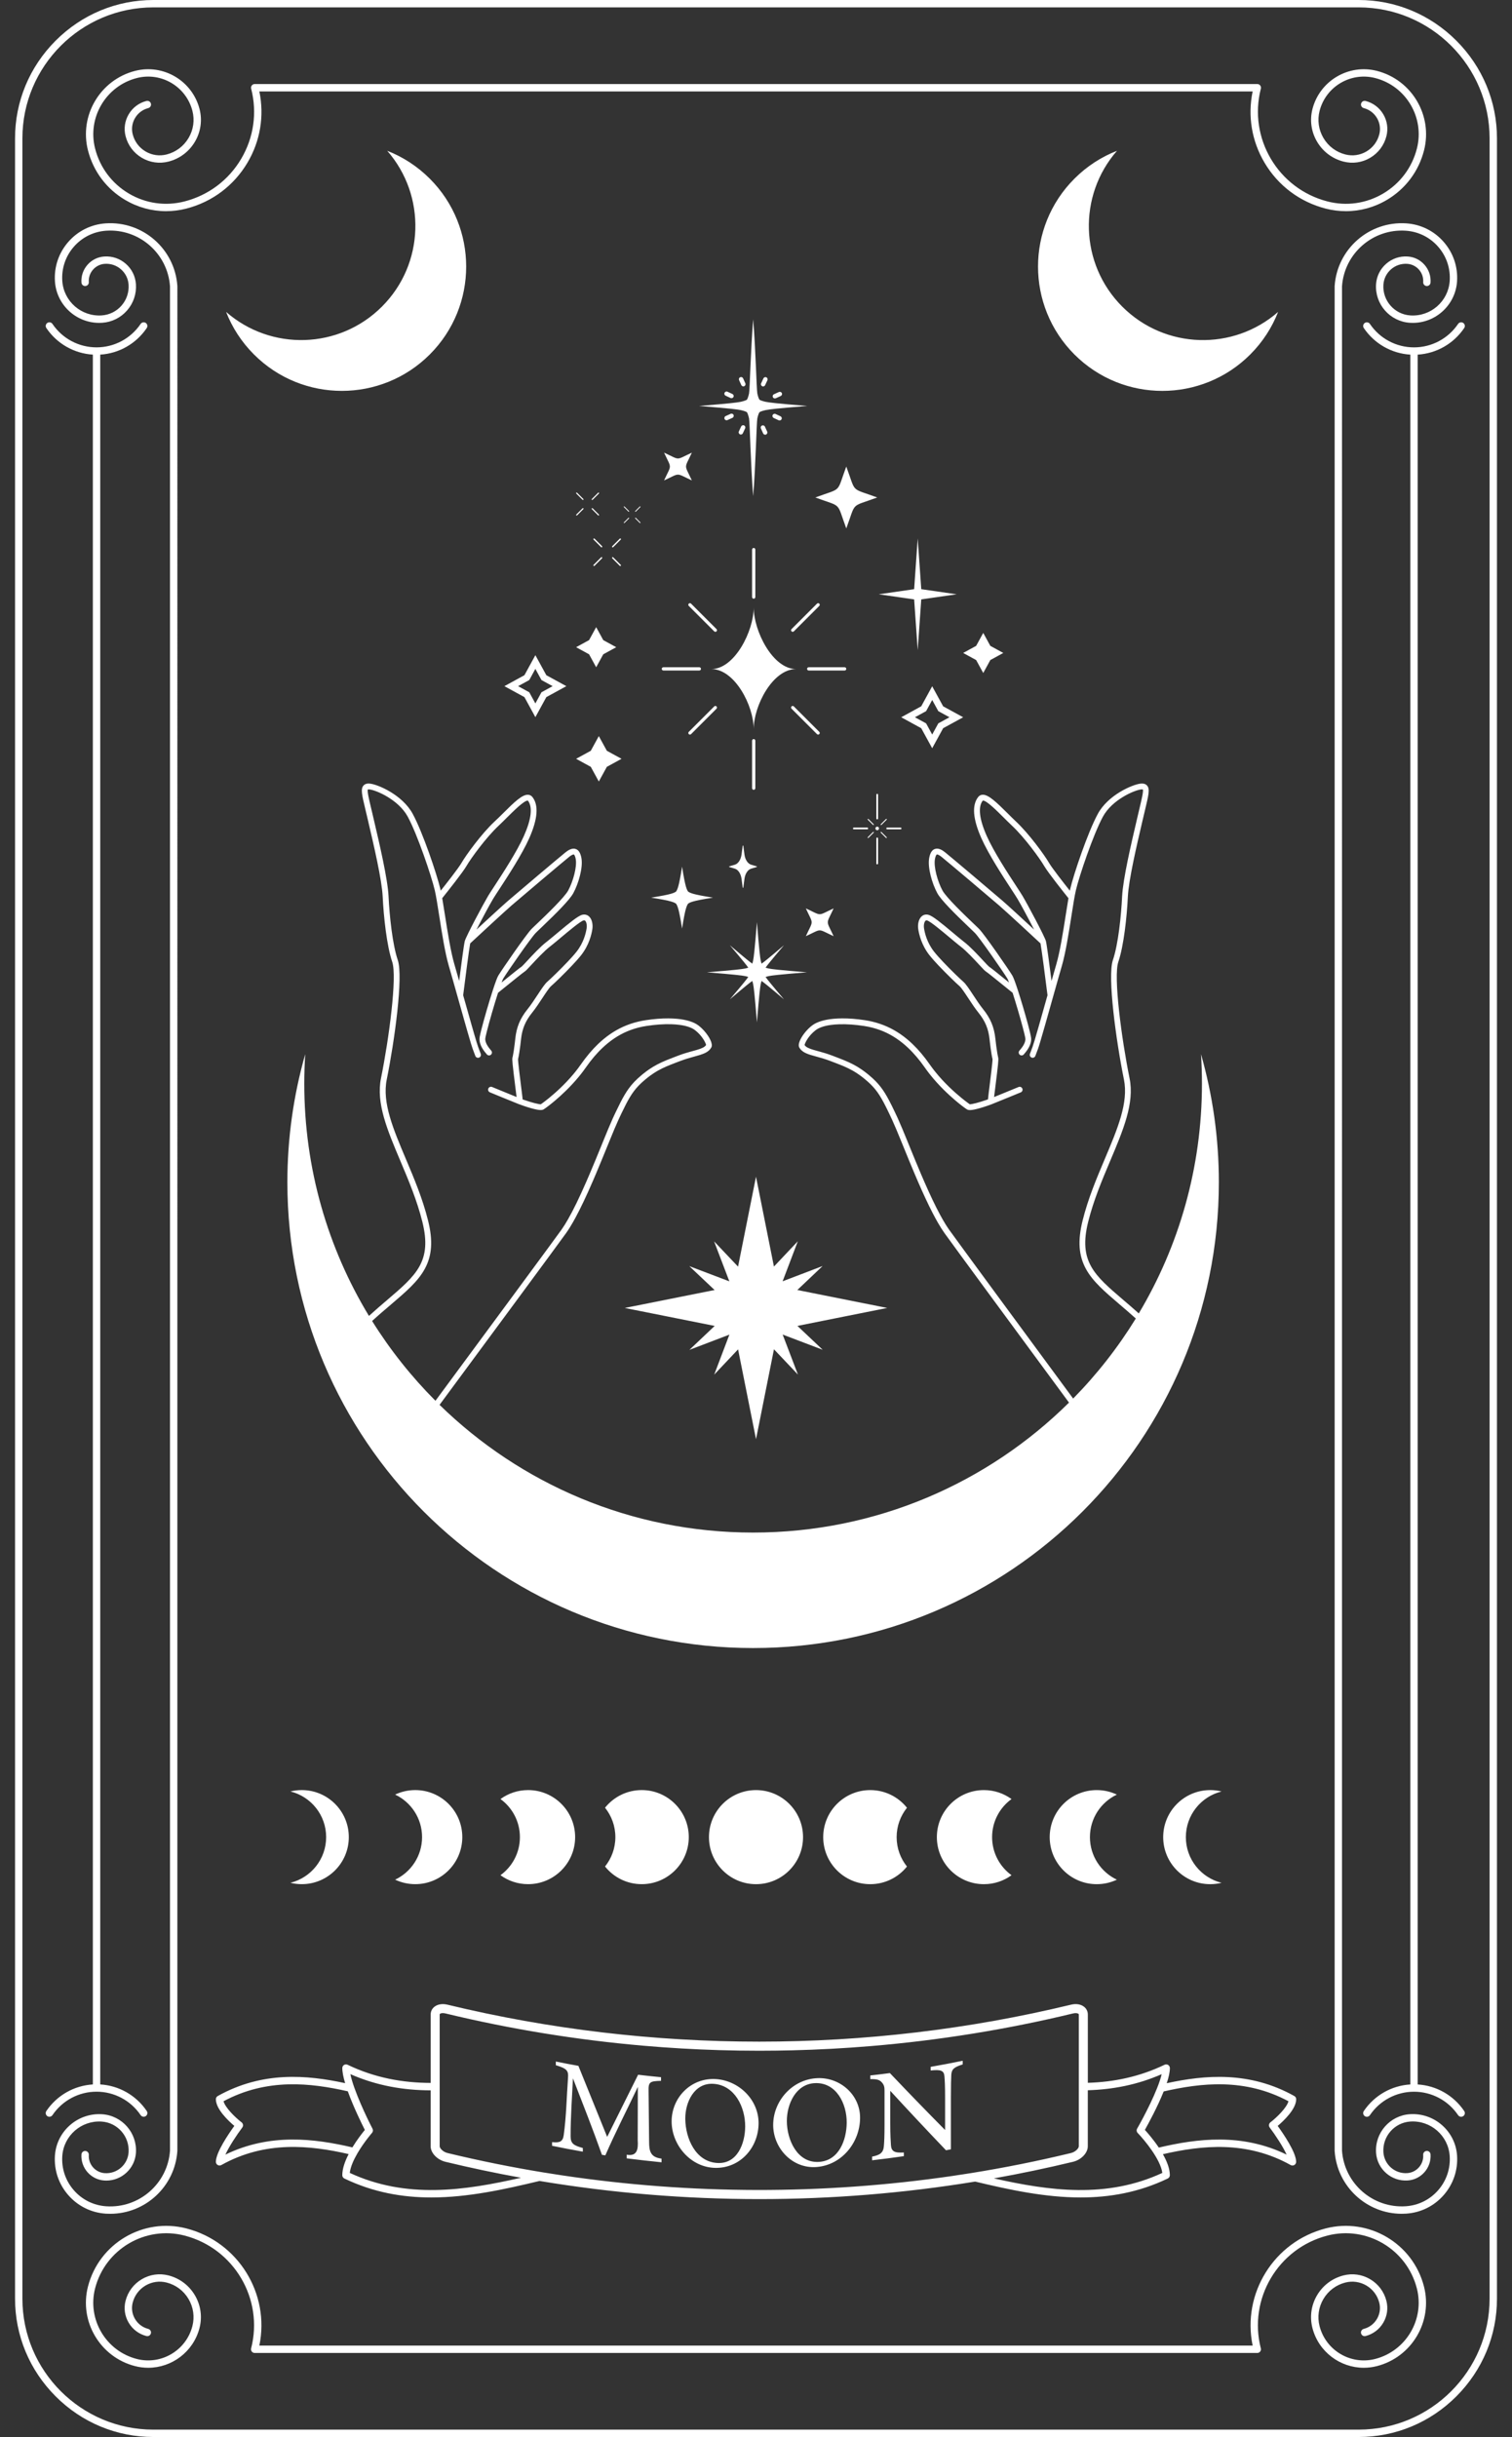 <?xml version="1.0" encoding="utf-8"?>
<!-- Generator: Adobe Illustrator 24.0.2, SVG Export Plug-In . SVG Version: 6.00 Build 0)  -->
<svg version="1.1" id="Слой_1" xmlns="http://www.w3.org/2000/svg" xmlns:xlink="http://www.w3.org/1999/xlink" x="0px" y="0px"
	 viewBox="0 0 1241 2000" style="enable-background:new 0 0 1241 2000;" xml:space="preserve">
<rect x="0" y="0" width="1241" height="2000" fill="#333333" stroke="none"/>
<style type="text/css">
	.st0{fill:#FFFFFF;}
</style>
<path class="st0" d="M620.5,1469.09c21.32,0,38.61,17.28,38.61,38.61s-17.28,38.61-38.61,38.61s-38.61-17.29-38.61-38.61
	S599.18,1469.09,620.5,1469.09z M526.72,1546.3c21.32,0,38.61-17.29,38.61-38.61c0-21.32-17.29-38.61-38.61-38.61
	c-12.19,0-23.06,5.66-30.13,14.48c5.3,6.61,8.48,14.99,8.48,24.12c0,9.13-3.18,17.51-8.48,24.12
	C503.66,1540.65,514.53,1546.3,526.72,1546.3z M410.78,1538.94c6.37,4.63,14.19,7.36,22.66,7.36c21.32,0,38.61-17.29,38.61-38.61
	c0-21.32-17.29-38.61-38.61-38.61c-8.47,0-16.3,2.74-22.66,7.36c9.66,7.02,15.94,18.4,15.94,31.25
	C426.72,1520.55,420.44,1531.93,410.78,1538.94z M324.32,1542.6c5.01,2.37,10.6,3.7,16.51,3.7c21.32,0,38.61-17.29,38.61-38.61
	c0-21.32-17.28-38.61-38.61-38.61c-5.91,0-11.5,1.33-16.51,3.7c13.06,6.19,22.1,19.49,22.1,34.9
	C346.42,1523.11,337.38,1536.41,324.32,1542.6z M238.38,1545.17c2.98,0.74,6.09,1.13,9.3,1.13c21.32,0,38.61-17.29,38.61-38.61
	c0-21.32-17.28-38.61-38.61-38.61c-3.21,0-6.32,0.4-9.3,1.13c16.83,4.16,29.31,19.36,29.31,37.47
	C267.69,1525.81,255.21,1541.01,238.38,1545.17z M714.28,1469.09c-21.32,0-38.61,17.29-38.61,38.61c0,21.32,17.29,38.61,38.61,38.61
	c12.19,0,23.06-5.66,30.13-14.48c-5.3-6.61-8.48-14.99-8.48-24.12c0-9.13,3.18-17.51,8.48-24.12
	C737.34,1474.75,726.47,1469.09,714.28,1469.09z M830.22,1476.45c-6.37-4.63-14.19-7.36-22.66-7.36
	c-21.32,0-38.61,17.29-38.61,38.61c0,21.32,17.29,38.61,38.61,38.61c8.47,0,16.3-2.73,22.66-7.36c-9.66-7.02-15.94-18.4-15.94-31.25
	S820.56,1483.47,830.22,1476.45z M916.68,1472.79c-5.01-2.37-10.6-3.7-16.51-3.7c-21.32,0-38.61,17.29-38.61,38.61
	c0,21.32,17.29,38.61,38.61,38.61c5.91,0,11.5-1.33,16.51-3.7c-13.06-6.19-22.1-19.49-22.1-34.9S903.62,1478.98,916.68,1472.79z
	 M1002.62,1470.22c-2.98-0.74-6.09-1.13-9.3-1.13c-21.32,0-38.61,17.29-38.61,38.61c0,21.32,17.28,38.61,38.61,38.61
	c3.21,0,6.32-0.4,9.3-1.13c-16.83-4.16-29.31-19.36-29.31-37.47C973.31,1489.58,985.79,1474.38,1002.62,1470.22z M185.57,255.98
	c4.97,12.72,12.6,24.65,22.88,34.93c39.84,39.84,104.44,39.84,144.29,0c39.84-39.84,39.84-104.44,0-144.29
	c-10.28-10.28-22.21-17.9-34.93-22.88c32.2,36.81,30.77,92.81-4.33,127.9C278.38,286.75,222.39,288.18,185.57,255.98z
	 M881.86,146.63c-39.84,39.84-39.84,104.44,0,144.29c39.84,39.84,104.44,39.84,144.29,0c10.28-10.28,17.9-22.21,22.88-34.93
	c-36.81,32.2-92.81,30.77-127.9-4.33c-35.09-35.09-36.53-91.09-4.33-127.9C904.07,128.72,892.14,136.35,881.86,146.63z
	 M478.14,410.18c0.18,0.18,0.48,0.18,0.66,0c0.18-0.18,0.18-0.48,0-0.66l-5.16-5.16c-0.18-0.18-0.48-0.18-0.66,0
	c-0.18,0.18-0.18,0.48,0,0.66L478.14,410.18z M485.76,417.8l5.16,5.16c0.18,0.18,0.48,0.18,0.66,0c0.18-0.18,0.18-0.48,0-0.66
	l-5.16-5.16c-0.18-0.18-0.48-0.18-0.66,0C485.58,417.32,485.58,417.62,485.76,417.8z M486.42,410.18l5.16-5.16
	c0.18-0.18,0.18-0.48,0-0.66c-0.18-0.18-0.48-0.18-0.66,0l-5.16,5.16c-0.18,0.18-0.18,0.48,0,0.66
	C485.94,410.37,486.24,410.37,486.42,410.18z M472.99,422.96c0.18,0.18,0.48,0.18,0.66,0l5.16-5.16c0.18-0.18,0.18-0.48,0-0.66
	c-0.18-0.18-0.48-0.18-0.66,0l-5.16,5.16C472.81,422.48,472.81,422.78,472.99,422.96z M494.16,448.24l-6.19-6.19
	c-0.22-0.22-0.58-0.22-0.79,0c-0.22,0.22-0.22,0.58,0,0.79l6.19,6.19c0.22,0.22,0.58,0.22,0.79,0
	C494.37,448.82,494.37,448.46,494.16,448.24z M502.5,458.18l6.19,6.19c0.22,0.22,0.58,0.22,0.79,0c0.22-0.22,0.22-0.58,0-0.79
	l-6.19-6.19c-0.22-0.22-0.58-0.22-0.79,0C502.28,457.6,502.28,457.96,502.5,458.18z M503.3,449.04l6.19-6.19
	c0.22-0.22,0.22-0.58,0-0.79c-0.22-0.22-0.58-0.22-0.79,0l-6.19,6.19c-0.22,0.22-0.22,0.58,0,0.79
	C502.72,449.25,503.08,449.25,503.3,449.04z M493.36,457.38l-6.19,6.19c-0.22,0.22-0.22,0.58,0,0.79c0.22,0.22,0.58,0.22,0.79,0
	l6.19-6.19c0.22-0.22,0.22-0.58,0-0.79C493.94,457.16,493.58,457.16,493.36,457.38z M515.82,419.9c0.13,0.13,0.35,0.13,0.48,0
	c0.13-0.13,0.13-0.35,0-0.48l-3.75-3.75c-0.13-0.13-0.35-0.13-0.48,0c-0.13,0.13-0.13,0.35,0,0.48L515.82,419.9z M521.36,425.44
	l3.75,3.75c0.13,0.13,0.35,0.13,0.48,0c0.13-0.13,0.13-0.35,0-0.48l-3.75-3.75c-0.13-0.13-0.35-0.13-0.48,0
	C521.23,425.09,521.23,425.31,521.36,425.44z M521.84,419.9l3.75-3.75c0.13-0.13,0.13-0.35,0-0.48c-0.13-0.13-0.35-0.13-0.48,0
	l-3.75,3.75c-0.13,0.13-0.13,0.35,0,0.48C521.49,420.03,521.71,420.03,521.84,419.9z M512.07,429.19c0.13,0.13,0.35,0.13,0.48,0
	l3.75-3.75c0.13-0.13,0.13-0.35,0-0.48c-0.13-0.13-0.35-0.13-0.48,0l-3.75,3.75C511.94,428.84,511.94,429.06,512.07,429.19z
	 M719.99,678.42c-0.81,0-1.47,0.66-1.47,1.47c0,0.81,0.66,1.47,1.47,1.47s1.47-0.66,1.47-1.47
	C721.47,679.08,720.81,678.42,719.99,678.42z M739.19,680.61c0.39,0,0.71-0.32,0.71-0.71c0-0.39-0.32-0.71-0.71-0.71h-11.04
	c-0.39,0-0.71,0.32-0.71,0.71c0,0.39,0.32,0.71,0.71,0.71H739.19z M712.55,679.9c0-0.39-0.32-0.71-0.71-0.71H700.8
	c-0.39,0-0.71,0.32-0.71,0.71c0,0.39,0.32,0.71,0.71,0.71h11.04C712.23,680.61,712.55,680.29,712.55,679.9z M719.28,688.09v20.55
	c0,0.41,0.32,0.74,0.71,0.74c0.39,0,0.71-0.33,0.71-0.74v-20.55c0-0.41-0.32-0.74-0.71-0.74
	C719.6,687.34,719.28,687.68,719.28,688.09z M719.99,651.48c-0.39,0-0.71,0.32-0.71,0.71v19.55c0,0.39,0.32,0.71,0.71,0.71
	c0.39,0,0.71-0.32,0.71-0.71v-19.55C720.7,651.8,720.38,651.48,719.99,651.48z M722.9,683.36l4.31,4.31c0.15,0.15,0.4,0.15,0.55,0
	c0.15-0.15,0.15-0.4,0-0.55l-4.31-4.31c-0.15-0.15-0.4-0.15-0.55,0C722.75,682.95,722.75,683.2,722.9,683.36z M717.09,676.44
	l-4.31-4.31c-0.15-0.15-0.4-0.15-0.55,0c-0.15,0.15-0.15,0.4,0,0.55l4.31,4.31c0.15,0.15,0.4,0.15,0.55,0
	C717.24,676.84,717.24,676.59,717.09,676.44z M712.78,687.66l4.31-4.31c0.15-0.15,0.15-0.4,0-0.55c-0.15-0.15-0.4-0.15-0.55,0
	l-4.31,4.31c-0.15,0.15-0.15,0.4,0,0.55C712.38,687.81,712.63,687.81,712.78,687.66z M723.45,676.99l4.31-4.31
	c0.15-0.15,0.15-0.4,0-0.55c-0.15-0.15-0.4-0.15-0.55,0l-4.31,4.31c-0.15,0.15-0.15,0.4,0,0.55
	C723.05,677.14,723.3,677.14,723.45,676.99z M627.99,316.1l1.88-4.05c0.42-0.9,0.02-1.98-0.88-2.4c-0.9-0.42-1.98-0.02-2.4,0.88
	l-1.88,4.05c-0.42,0.9-0.02,1.98,0.88,2.4C626.5,317.4,627.58,317,627.99,316.1z M609.71,355.57l1.88-4.05
	c0.42-0.9,0.02-1.98-0.88-2.4c-0.9-0.42-1.98-0.02-2.4,0.88l-1.88,4.05c-0.42,0.9-0.02,1.98,0.88,2.4
	C608.21,356.87,609.29,356.47,609.71,355.57z M599.62,326.63c0.9,0.42,1.98,0.02,2.4-0.88c0.42-0.9,0.02-1.98-0.88-2.4l-4.05-1.88
	c-0.9-0.42-1.98-0.02-2.4,0.88c-0.42,0.9-0.02,1.98,0.88,2.4L599.62,326.63z M639.09,344.91c0.9,0.42,1.98,0.02,2.4-0.88
	c0.42-0.9,0.02-1.98-0.88-2.4l-4.05-1.88c-0.9-0.42-1.98-0.02-2.4,0.88c-0.42,0.9-0.02,1.98,0.88,2.4L639.09,344.91z M610.84,316.95
	c0.91-0.41,1.31-1.49,0.9-2.39l-1.84-4.07c-0.41-0.91-1.49-1.31-2.39-0.9c-0.91,0.41-1.31,1.49-0.9,2.39l1.84,4.07
	C608.86,316.96,609.94,317.36,610.84,316.95z M628.76,356.59c0.91-0.41,1.31-1.49,0.9-2.39l-1.84-4.07
	c-0.41-0.91-1.49-1.31-2.39-0.9c-0.91,0.41-1.31,1.49-0.9,2.39l1.84,4.07C626.77,356.6,627.85,357,628.76,356.59z M597.09,344.75
	l4.07-1.84c0.91-0.41,1.31-1.49,0.9-2.39c-0.41-0.91-1.49-1.31-2.39-0.9l-4.07,1.84c-0.91,0.41-1.31,1.49-0.9,2.39
	C595.1,344.76,596.18,345.16,597.09,344.75z M636.73,326.84l4.07-1.84c0.91-0.41,1.31-1.49,0.9-2.39c-0.41-0.91-1.49-1.31-2.39-0.9
	l-4.07,1.84c-0.91,0.41-1.31,1.49-0.9,2.39C634.74,326.84,635.82,327.25,636.73,326.84z M607.97,336.56c2.81,0.61,4.7,1.4,5.06,1.76
	c0.36,0.36,1.15,2.25,1.76,5.06c0.69,3.71,1.28,37.9,3.4,63.81c2.11-25.92,2.71-60.1,3.4-63.81c0.61-2.81,1.4-4.7,1.76-5.06
	c0.36-0.36,2.25-1.15,5.06-1.76c3.71-0.69,8.21-1.28,34.13-3.4c-25.92-2.12-30.42-2.71-34.13-3.4c-2.81-0.61-4.7-1.4-5.06-1.76
	c-0.36-0.36-1.15-2.25-1.76-5.06c-0.69-3.71-1.28-34.91-3.4-60.83c-2.12,25.92-2.71,57.12-3.4,60.83c-0.61,2.81-1.4,4.7-1.76,5.06
	c-0.36,0.36-2.25,1.15-5.06,1.76c-3.71,0.69-8.21,1.28-34.13,3.4C599.76,335.28,604.26,335.87,607.97,336.56z M611.02,701.23
	l-0.93-7.08c-0.04-0.3-0.48-0.3-0.52,0l-0.93,7.08c-0.56,4.27-2.72,7.57-5.5,8.41l-4.57,1.38c-0.25,0.08-0.25,0.43,0,0.5l4.57,1.38
	c2.78,0.84,4.94,4.14,5.5,8.41l0.93,7.08c0.04,0.3,0.48,0.3,0.52,0l0.93-7.08c0.56-4.27,2.72-7.57,5.5-8.41l4.57-1.38
	c0.25-0.08,0.25-0.43,0-0.5l-4.57-1.38C613.74,708.8,611.58,705.5,611.02,701.23z M662.32,797.95c-23.99-1.96-28.15-2.51-31.59-3.15
	c-0.91-0.2-1.71-0.41-2.39-0.63c1.5-2.15,3.86-5.15,15.14-18.44c-13.29,11.28-16.29,13.64-18.44,15.14
	c-0.21-0.68-0.43-1.48-0.63-2.39c-0.64-3.43-1.19-7.6-3.15-31.59c-1.96,23.99-2.51,28.15-3.15,31.59c-0.2,0.91-0.41,1.71-0.63,2.39
	c-2.15-1.5-5.15-3.86-18.44-15.14c11.28,13.29,13.64,16.29,15.14,18.44c-0.68,0.21-1.48,0.43-2.39,0.63
	c-3.43,0.64-7.6,1.19-31.59,3.15c23.99,1.96,28.15,2.51,31.59,3.15c0.91,0.2,1.71,0.41,2.39,0.63c-1.5,2.15-3.86,5.15-15.14,18.44
	c13.29-11.28,16.29-13.64,18.44-15.14c0.21,0.68,0.43,1.48,0.63,2.39c0.64,3.43,1.19,7.6,3.15,31.59
	c1.96-23.99,2.51-28.15,3.15-31.59c0.2-0.91,0.41-1.71,0.63-2.39c2.15,1.5,5.15,3.86,18.44,15.14
	c-11.28-13.29-13.64-16.29-15.14-18.44c0.68-0.21,1.48-0.43,2.39-0.63C634.17,800.46,638.34,799.91,662.32,797.95z M694.6,382.88
	c-8.32,22.45-2.94,17.08-25.39,25.39c22.45,8.32,17.08,2.94,25.39,25.39c8.31-22.45,2.94-17.08,25.39-25.39
	C697.54,399.96,702.92,405.33,694.6,382.88z M567.85,394.28c-6.35-13.81-6.35-8.99,0-22.8c-13.81,6.35-8.99,6.35-22.8,0
	c6.35,13.81,6.35,8.99,0,22.8C558.86,387.94,554.03,387.94,567.85,394.28z M684.21,768.31c-6.35-13.81-6.35-8.99,0-22.8
	c-13.81,6.35-8.99,6.35-22.8,0c6.35,13.81,6.35,8.99,0,22.8C675.22,761.96,670.4,761.96,684.21,768.31z M554.87,741.61
	c1.05,1.65,2.24,3.16,4.95,20.45c2.7-17.29,3.9-18.79,4.95-20.45c1.65-1.05,3.16-2.24,20.45-4.95c-17.29-2.7-18.79-3.9-20.45-4.95
	c-1.05-1.65-2.24-3.16-4.95-20.45c-2.7,17.29-3.9,18.79-4.95,20.45c-1.65,1.05-3.16,2.24-20.45,4.95
	C551.72,739.37,553.22,740.57,554.87,741.61z M753.22,441.89l-2.92,41.64l-29.05,4.19l29.05,4.19l2.92,41.64l2.92-41.64l29.05-4.19
	l-29.05-4.19L753.22,441.89z M618.62,598.37c0-19.21,15.58-49.28,34.79-49.28c-19.21,0-34.79-31.31-34.79-50.53
	c0,19.21-15.58,50.53-34.79,50.53C603.05,549.09,618.62,579.16,618.62,598.37z M619.95,490v-38.97c0-0.73-0.59-1.33-1.33-1.33
	c-0.73,0-1.33,0.59-1.33,1.33V490c0,0.73,0.59,1.33,1.33,1.33C619.36,491.33,619.95,490.74,619.95,490z M619.95,646.85v-38.97
	c0-0.73-0.59-1.33-1.33-1.33c-0.73,0-1.33,0.59-1.33,1.33v38.97c0,0.73,0.59,1.33,1.33,1.33
	C619.36,648.18,619.95,647.58,619.95,646.85z M543.15,548.94c0,0.73,0.59,1.33,1.33,1.33h29.51c0.73,0,1.33-0.59,1.33-1.33
	c0-0.73-0.59-1.33-1.33-1.33h-29.51C543.75,547.62,543.15,548.21,543.15,548.94z M694.6,548.94c0-0.73-0.59-1.33-1.33-1.33h-29.51
	c-0.73,0-1.33,0.59-1.33,1.33c0,0.73,0.59,1.33,1.33,1.33h29.51C694.01,550.27,694.6,549.67,694.6,548.94z M565.33,602.49
	c0.26,0.26,0.6,0.39,0.94,0.39c0.34,0,0.68-0.13,0.94-0.39l20.87-20.87c0.52-0.52,0.52-1.36,0-1.87c-0.52-0.52-1.36-0.52-1.87,0
	l-20.87,20.87C564.82,601.13,564.82,601.97,565.33,602.49z M649.68,518.14c0.26,0.26,0.6,0.39,0.94,0.39c0.34,0,0.68-0.13,0.94-0.39
	l20.87-20.87c0.52-0.52,0.52-1.36,0-1.87c-0.52-0.52-1.36-0.52-1.87,0l-20.87,20.87C649.16,516.78,649.16,517.62,649.68,518.14z
	 M565.33,495.4c-0.52,0.52-0.52,1.36,0,1.87l20.87,20.87c0.26,0.26,0.6,0.39,0.94,0.39c0.34,0,0.68-0.13,0.94-0.39
	c0.52-0.52,0.52-1.36,0-1.87l-20.87-20.87C566.69,494.88,565.85,494.88,565.33,495.4z M649.68,579.74c-0.52,0.52-0.52,1.36,0,1.87
	l20.87,20.87c0.26,0.26,0.6,0.39,0.94,0.39c0.34,0,0.68-0.13,0.94-0.39c0.52-0.52,0.52-1.36,0-1.87l-20.87-20.87
	C651.04,579.22,650.2,579.22,649.68,579.74z M483.5,536.97l5.82,10.64l5.82-10.64l10.65-5.82l-10.65-5.82l-5.82-10.64l-5.82,10.64
	l-10.64,5.82L483.5,536.97z M439.42,588.55l-8.99-16.44l-16.44-8.99l16.44-8.99l8.99-16.44l8.99,16.44l16.44,8.99l-16.44,8.99
	L439.42,588.55z M434.4,568.13l5.01,9.17l5.01-9.17l9.17-5.01l-9.17-5.01l-5.01-9.17l-5.01,9.17l-9.17,5.01L434.4,568.13z
	 M807.01,552.33l5.82-10.64l10.65-5.82l-10.65-5.82l-5.82-10.64l-5.82,10.64l-10.64,5.82l10.64,5.82L807.01,552.33z M756.12,597.63
	l-16.44-8.99l16.44-8.99l8.99-16.44l8.99,16.44l16.44,8.99l-16.44,8.99l-8.99,16.44L756.12,597.63z M750.94,588.64l9.17,5.01
	l5.01,9.17l5.01-9.17l9.17-5.01l-9.17-5.01l-5.01-9.17l-5.01,9.17L750.94,588.64z M484.9,629.33l6.59,12.04l6.59-12.04l12.04-6.59
	l-12.04-6.59l-6.59-12.04l-6.59,12.04l-12.04,6.59L484.9,629.33z M412.65,667.7c9.8-9.77,16.02-15.72,20.8-15.45
	c1.41,0.08,2.61,0.7,3.49,1.79c5.33,6.65,4.46,18.06-2.57,33.89c-5.89,13.26-17.58,31.15-24.56,41.83c-2.3,3.52-4.1,6.28-5.1,7.94
	c-2.72,4.54-9.06,16.31-13.6,25.19c7.75-7.17,21.11-19.49,25.73-23.49c6.94-5.99,42.37-35.95,47.24-39.85
	c2.19-1.75,5.45-3.93,8.57-2.77c2.32,0.87,3.81,3.29,4.56,7.41c1.41,7.75-2.29,20.74-6.67,28.83c-3.08,5.69-14.53,17-25.32,27.31
	l-2.18,2.08c-0.72,0.69-1.37,1.31-1.92,1.84c-0.6,0.57-1.09,1.05-1.43,1.4c-3.92,3.95-23.84,32.75-26.64,37.42
	c-0.15,0.25-0.55,1.04-1.39,3.26c9.19-7.44,15.3-12.35,16.57-13.1c0.4-0.28,2.86-2.94,4.49-4.7c4.55-4.91,10.79-11.63,15.83-15.52
	l0.22-0.17c0.19-0.15,0.39-0.3,0.59-0.46c1.17-0.92,2.61-2.1,4.41-3.6c1.16-0.97,2.39-1.99,3.63-3.03
	c9.82-8.24,17.04-14.14,20.42-14.98c2.13-0.53,4.08-0.08,5.63,1.32c2.6,2.36,3.26,6.88,2.75,10.31c-0.67,4.5-2.75,13.27-9.2,21.49
	c-0.97,1.24-2.23,2.72-3.74,4.41c-1.15,1.29-2.45,2.7-3.87,4.2c-6.52,6.9-14.45,14.54-17.05,16.76c-1.58,1.35-4.44,5.7-7.21,9.9
	c-2.62,3.98-5.57,8.45-8.37,11.92c-5.55,6.9-8.19,13.24-9.12,21.87c-0.19,1.78-0.38,3.42-0.57,4.93c-0.25,2.02-0.53,3.98-0.82,5.83
	c-0.38,2.38-0.75,4.33-1.05,5.5c-0.08,1.96,1.68,15.98,2.53,22.75l0.16,1.26c0.18,1.45,0.34,2.68,0.47,3.73
	c0.43,3.43,0.58,4.79,0.58,5.29c0.34,0.13,0.7,0.25,1.06,0.38c6.1,2.15,12.47,3.8,13.92,3.62c0.16-0.11,0.37-0.25,0.64-0.45
	c1.28-0.92,3.36-2.47,5.94-4.56c5.19-4.23,12.9-11.07,20.11-19.67c1.27-1.51,2.5-3.06,3.68-4.62c0.8-1.05,1.61-2.17,2.48-3.41
	c4.49-6.42,9.22-12.04,14.07-16.69c1.46-1.4,2.95-2.73,4.43-3.96c6.91-5.75,14.2-9.88,22.27-12.63c2.06-0.7,4.18-1.31,6.31-1.81
	c1.97-0.47,4.05-0.88,6.17-1.2c6.59-1,12.85-1.5,18.6-1.46c2.52,0.01,4.91,0.13,7.09,0.33c7.7,0.72,13.75,2.59,17.49,5.43
	c1.67,1.27,3.36,2.86,4.88,4.58c3.91,4.43,7.37,10.53,5.74,13.49l-0.14,0.24c-1.83,3.09-4.95,4.59-9.08,5.9
	c-1.47,0.47-3.09,0.91-4.81,1.38l-0.13,0.04c-0.27,0.08-0.55,0.15-0.83,0.23c-2.94,0.81-6.4,1.79-10.13,3.21l-1.73,0.65
	c-0.33,0.12-0.61,0.23-0.89,0.33l-0.64,0.25c-1.8,0.69-3.5,1.34-5.13,1.99c-4.27,1.71-8.89,3.74-13.77,6.94
	c-1.62,1.06-3.22,2.21-4.9,3.52c-0.61,0.48-1.23,0.98-1.86,1.51c-4.25,3.54-7.15,6.54-9.71,10.02c-1.07,1.44-2.11,3.01-3.17,4.78
	c-1.96,3.28-4.03,7.27-6.92,13.33c-0.66,1.41-1.37,2.9-2.11,4.49l-0.37,0.8c-1.91,4.16-4.29,9.89-7.28,17.22
	c-0.66,1.6-1.33,3.26-2.02,4.95l-0.1,0.25c-0.07,0.17-0.14,0.34-0.21,0.51c-2.84,6.97-5.64,13.82-8.66,20.96
	c-0.9,2.12-1.81,4.24-2.72,6.36c-5.31,12.27-9.92,21.97-14.07,29.65c-1.62,3.01-3.21,5.77-4.73,8.21c-1.16,1.86-2.21,3.44-3.21,4.84
	c-6.05,8.47-61.18,83.16-103.72,140.76c66.4,64.86,157.22,104.82,257.38,104.82c101.1,0,192.67-40.73,259.24-106.66
	c-40.36-54.73-95.61-129.9-102.06-138.92c-1.81-2.53-3.73-5.57-5.71-9.03c-1.36-2.37-2.76-4.95-4.27-7.88
	c-3.65-7.08-7.59-15.52-12.04-25.8c-0.92-2.12-1.82-4.24-2.72-6.36c-3.02-7.15-5.94-14.28-8.66-20.98l-0.79-1.93
	c-0.52-1.28-1.04-2.54-1.54-3.77c-2.99-7.32-5.37-13.05-7.29-17.22l-0.37-0.79c-0.74-1.59-1.44-3.09-2.11-4.49
	c-3.37-7.08-5.67-11.42-7.94-14.98c-1.08-1.71-2.17-3.24-3.34-4.69c-2.28-2.85-4.91-5.47-8.52-8.47c-0.63-0.53-1.26-1.03-1.87-1.52
	c-1.66-1.3-3.25-2.45-4.89-3.52c-4.9-3.21-9.52-5.22-13.78-6.93c-1.62-0.65-3.32-1.3-5.12-1.99l-0.91-0.34
	c-0.21-0.08-0.42-0.16-0.63-0.24l-1.73-0.66c-3.64-1.38-7-2.35-10.14-3.21l-0.95-0.26c-1.68-0.46-3.31-0.91-4.81-1.38
	c-4.24-1.34-7.43-2.9-9.21-6.13c-0.56-1.02-0.54-2.46,0.05-4.29c0.22-0.67,0.5-1.37,0.85-2.09c1.97-4.12,5.79-8.71,9.72-11.69
	c3.75-2.84,9.79-4.72,17.48-5.43c2.24-0.21,4.63-0.32,7.1-0.33c5.76-0.04,12.01,0.46,18.61,1.46c2.1,0.32,4.18,0.72,6.17,1.2
	c2.15,0.51,4.27,1.12,6.3,1.82c8.08,2.75,15.37,6.88,22.28,12.62c1.46,1.21,2.91,2.5,4.42,3.95c4.91,4.7,9.51,10.16,14.08,16.7
	c0.27,0.38,0.54,0.76,0.81,1.14c1.12,1.56,2.31,3.12,3.52,4.64c7.68,9.61,16.18,17.21,21.95,21.9c2.04,1.66,4.04,3.2,5.93,4.57
	l0.65,0.45c1.46,0.19,7.74-1.44,13.98-3.64c0.34-0.12,0.68-0.24,1.01-0.36c0.01-0.49,0.15-1.76,0.59-5.3l0.63-5.06
	c0.91-7.27,2.6-20.72,2.51-22.67c-0.46-1.75-1.05-5.2-1.6-9.25c-0.26-1.99-0.5-3.92-0.72-5.89l-0.12-1.11
	c-0.92-8.63-3.56-14.97-9.12-21.87c-2.8-3.47-5.74-7.94-8.34-11.88c-2.79-4.24-5.65-8.58-7.23-9.94
	c-2.59-2.22-10.52-9.86-17.06-16.76c-1.45-1.54-2.75-2.95-3.87-4.2c-1.5-1.68-2.75-3.16-3.73-4.4c-6.45-8.22-8.53-17-9.2-21.49
	c-0.51-3.43,0.15-7.95,2.75-10.31c1.54-1.4,3.49-1.86,5.63-1.32c3.39,0.84,10.28,6.48,20.42,14.97l0.21,0.18
	c1.17,0.98,2.32,1.95,3.41,2.85c1.92,1.6,3.28,2.71,4.42,3.6c0.21,0.17,0.42,0.33,0.61,0.48l0.2,0.15
	c5.04,3.89,11.28,10.61,15.83,15.51c1.73,1.87,4.1,4.42,4.56,4.74c1.23,0.72,7.6,5.85,16.5,13.06c-0.84-2.23-1.24-3.01-1.39-3.26
	c-2.81-4.68-22.73-33.49-26.63-37.41c-0.34-0.35-0.83-0.83-1.43-1.4c-0.56-0.54-1.23-1.18-1.96-1.88l-1.01-0.97
	c-0.36-0.35-0.74-0.71-1.13-1.08c-10.79-10.31-22.23-21.61-25.32-27.31c-4.38-8.09-8.08-21.09-6.67-28.83
	c0.75-4.12,2.24-6.54,4.56-7.41c3.12-1.16,6.38,1.02,8.56,2.77c4.78,3.83,40.25,33.81,47.24,39.85c4.62,4,17.98,16.32,25.73,23.49
	c-4.55-8.9-10.89-20.67-13.6-25.19c-0.94-1.57-2.6-4.11-4.7-7.34l-0.37-0.57c-6.99-10.69-18.68-28.59-24.58-41.86
	c-7.03-15.83-7.9-27.23-2.57-33.89c0.87-1.09,2.08-1.71,3.49-1.79c0.1-0.01,0.2-0.01,0.31-0.01c4.65,0,10.83,5.82,20.45,15.41
	c2.3,2.29,4.65,4.63,6.83,6.68c10.69,10.04,23.3,27.41,27.06,33.91c2.49,4.29,12.13,16.57,17.03,22.74
	c0.12-0.57,0.24-1.09,0.35-1.56c2.81-11.95,14.3-46.11,22.61-61.45c8.48-15.66,28.5-24.11,35.03-24.84c0.9-0.1,3.65-0.41,5.39,1.56
	c2.46,2.79,1.31,7.61-1.46,19.24c-0.42,1.76-0.87,3.66-1.35,5.7l-1.01,4.29c-4.49,19.18-11.27,48.09-11.93,61.92
	c-0.79,16.41-3.31,40.3-7.83,53.59c-4.15,12.21,2.69,63.33,9.23,95.54c4.13,20.36-5.17,42.37-15.94,67.86l-0.04,0.09
	c-6.67,15.79-13.57,32.12-17.98,49.78c-8.15,32.57,4.98,43.79,28.81,64.15c4.01,3.42,8.26,7.06,12.72,11.06
	c32.92-55.16,51.84-119.64,51.84-188.54c0-8.14-0.27-16.22-0.79-24.23c9.54,33.4,14.66,68.67,14.66,105.14
	c0,211.12-171.14,382.26-382.26,382.26c-211.12,0-382.26-171.14-382.26-382.26c0-36.47,5.12-71.73,14.66-105.14
	c-0.52,8.01-0.79,16.09-0.79,24.23c0,69.76,19.39,135,53.08,190.6c5.3-4.83,10.32-9.12,15.01-13.12
	c23.83-20.36,36.96-31.58,28.81-64.15c-4.43-17.72-11.33-34.06-18.01-49.86c-10.77-25.49-20.07-47.5-15.94-67.87
	c6.53-32.2,13.37-83.32,9.23-95.54c-4.52-13.31-7.04-37.19-7.83-53.59c-0.66-13.87-7.44-42.79-11.93-61.93l-1-4.28
	c-0.48-2.05-0.93-3.94-1.35-5.68c-2.78-11.66-3.93-16.47-1.47-19.26c1.74-1.97,4.49-1.66,5.39-1.56
	c6.53,0.73,26.55,9.18,35.03,24.84c8.31,15.34,19.79,49.51,22.61,61.45c0.11,0.47,0.22,0.98,0.35,1.56
	c4.27-5.37,14.48-18.34,17.03-22.74c3.76-6.5,16.37-23.87,27.06-33.91C408.04,672.29,410.38,669.95,412.65,667.7z M876.95,737.13
	c-3.18-3.96-16.73-20.93-19.97-26.51c-3.54-6.12-16-23.24-26.2-32.83c-2.32-2.19-4.88-4.73-6.93-6.78
	c-5.96-5.94-14.08-14.02-17.07-14.02l-0.11,0c-4.08,5.1-2.97,15.13,3.2,29.02c5.77,12.98,17.32,30.64,24.22,41.19l0.04,0.06
	c2.29,3.5,4.09,6.27,5.13,8c3.75,6.25,18.09,33.06,19.19,37.08c0.67,2.47,3.02,20.3,4.61,32.72c1.42-5.02,2.81-9.92,3.9-13.61
	c3.05-10.44,5.54-26.3,7.73-40.29l0.01-0.07C875.49,746,876.25,741.17,876.95,737.13z M932.23,1082.07
	c-4.67-4.21-9.12-8.01-13.3-11.58c-12.18-10.41-21.8-18.62-27.47-28.82c-6.15-11.05-7.03-23.41-2.87-40.09
	c4.51-18.07,11.49-34.58,18.24-50.56c10.47-24.76,19.5-46.15,15.66-65.09c-6.39-31.48-13.69-84.4-9.07-98.01
	c4.37-12.86,6.81-36.21,7.58-52.29c0.69-14.33,7.53-43.49,12.05-62.78l1-4.29c0.48-2.06,0.93-3.95,1.35-5.71
	c1.55-6.5,3.31-13.86,2.56-14.97c-0.13-0.05-0.54-0.11-1.34-0.02c-5.64,0.63-23.84,8.45-31.39,22.38
	c-8,14.77-19.47,48.85-22.15,60.28c-1.12,4.74-2.32,12.45-3.72,21.39c-2.22,14.16-4.74,30.21-7.86,40.89
	c-1.78,6.07-4.44,15.53-7.03,24.71l-0.03,0.1c-0.17,0.6-0.34,1.19-0.51,1.79l-0.24,0.87c-1.38,4.89-2.77,9.83-4.09,14.5l-0.1,0.36
	c-0.64,2.27-1.26,4.47-1.86,6.57c-3.16,11.09-4.97,17.15-5.69,19.07l-2.16,5.77c-0.22,0.59-0.66,1.07-1.24,1.33
	c-0.58,0.26-1.22,0.29-1.82,0.06c-1.23-0.46-1.85-1.83-1.39-3.06l2.17-5.78c0.61-1.64,2.19-6.89,4.82-16.06l2-7.03
	c1.25-4.4,2.56-9.06,3.85-13.64l0.96-3.39c0.21-0.74,0.41-1.47,0.62-2.2c-1.6-12.79-4.81-37.67-5.76-42.56
	c-2.25-2.09-27.38-25.45-34.05-31.21c-7.03-6.07-42.42-35.99-47.1-39.73c-2.9-2.32-3.84-2.07-3.94-2.03
	c-0.01,0.01-0.92,0.38-1.55,3.81c-1.17,6.42,2.25,18.48,6.17,25.72c3.15,5.82,18.65,20.62,24.48,26.19l1.74,1.66
	c0.9,0.86,1.71,1.63,2.37,2.27c0.6,0.58,1.1,1.06,1.46,1.43c4.38,4.41,24.36,33.36,27.33,38.31c0.88,1.47,2.4,5.5,4.51,12
	c2.68,8.25,6.05,19.67,8.39,28.4c0.57,2.14,1.05,4.02,1.43,5.59c0.66,2.73,1.03,4.56,1.09,5.45c0.39,5.79-3.94,10.83-6.02,13.25
	c-0.45,0.53-1.1,0.83-1.8,0.83c-0.57,0-1.12-0.2-1.55-0.57c-0.99-0.85-1.1-2.35-0.26-3.35c1.67-1.95,5.15-5.99,4.89-9.85
	c-0.03-0.41-0.19-1.45-0.83-4.1c-0.35-1.47-0.83-3.34-1.42-5.55c-2.29-8.58-5.59-19.79-8.22-27.96c-1.04-0.84-2.19-1.77-3.4-2.75
	l-2.19-1.77c-6.05-4.89-15.19-12.29-16.27-12.93c-0.81-0.47-1.84-1.54-5.56-5.56c-4.22-4.55-10.54-11.36-15.25-14.98l-1.17-0.91
	c-1.37-1.1-2.86-2.32-4.44-3.64c-1.03-0.85-2.1-1.75-3.19-2.67l-0.21-0.17c-6.35-5.32-15.94-13.37-18.52-14.01
	c-0.68-0.17-1-0.03-1.29,0.23c-1.07,0.96-1.61,3.64-1.24,6.1c0.6,4.04,2.46,11.9,8.24,19.26c0.87,1.12,2.02,2.47,3.41,4.03
	c1.13,1.27,2.42,2.68,3.84,4.18c6.42,6.79,14.22,14.3,16.77,16.49c2.06,1.77,4.84,5.98,8.06,10.86c2.57,3.9,5.46,8.28,8.13,11.6
	c6.17,7.67,9.1,14.72,10.14,24.34l0.01,0.08c0.23,2.09,0.46,4.06,0.69,5.87c0.69,5.29,1.31,8.54,1.63,9.72
	c0.33,1.21,0.01,4.96-2.48,24.77c-0.15,1.19-0.3,2.38-0.44,3.5c-0.19,1.48-0.35,2.84-0.48,3.89c1.83-0.74,3.88-1.58,5.95-2.42
	c6.09-2.49,12.38-5.07,13.83-5.67l0.31-0.13c1.21-0.5,2.6,0.08,3.1,1.29c0.5,1.22-0.09,2.61-1.3,3.1
	c-0.06,0.03-15.72,6.48-23.19,9.47v0.01l-0.43,0.17c-0.03,0.01-0.06,0.02-0.1,0.04l-0.01,0c-1.92,0.74-6.05,2.2-9.94,3.3
	c-6.86,1.94-9.17,1.79-10.52,0.96c-0.58-0.36-1.84-1.23-3.64-2.59c-1.8-1.37-3.79-2.98-5.77-4.66c-5.56-4.72-13.74-12.3-21.08-21.6
	c-1.2-1.52-2.39-3.1-3.53-4.71l-0.39-0.56c-4.48-6.42-9.2-11.97-14.04-16.51c-1.43-1.35-2.91-2.65-4.41-3.85
	c-6.7-5.41-13.75-9.22-21.56-11.66c-2.04-0.64-4.17-1.19-6.32-1.64c-1.21-0.25-2.47-0.47-3.74-0.66c-7.32-1.11-14.09-1.58-20.13-1.4
	c-2.58,0.08-4.97,0.27-7.13,0.57c-5.41,0.74-9.67,2.2-12.34,4.23c-6.15,4.66-9,10.85-9.17,12.26c1.16,1.79,3.74,2.86,7.24,3.92
	c1.2,0.36,2.55,0.73,3.72,1.05l0.17,0.05c0.6,0.17,1.23,0.34,1.86,0.51c2.69,0.74,5.92,1.69,9.49,3.05l1.73,0.66
	c0.78,0.3,1.55,0.59,2.3,0.88c1.76,0.67,3.83,1.46,5.79,2.27c5.85,2.4,10.18,4.68,14.48,7.64c1.64,1.13,3.24,2.32,4.88,3.65
	c0.35,0.28,0.72,0.58,1.09,0.89c4.21,3.51,7.13,6.47,9.78,9.91c1.14,1.48,2.24,3.06,3.34,4.83c2.35,3.76,4.83,8.48,8.28,15.77
	c0.57,1.2,1.16,2.45,1.77,3.76c0.2,0.43,0.41,0.88,0.62,1.35l0.09,0.2c2.19,4.84,4.94,11.53,7.57,17.97l2.32,5.7
	c2.82,6.92,5.84,14.3,9.03,21.78c0.9,2.12,1.82,4.24,2.74,6.35c4.77,10.93,8.96,19.71,12.8,26.85c1.59,2.95,3.12,5.62,4.56,7.95
	c1.12,1.8,2.2,3.44,3.21,4.85c6.5,9.1,60.4,82.42,101.58,138.28C900.32,1127.9,917.59,1105.88,932.23,1082.07z M400.64,735.26
	c1.01-1.69,2.75-4.36,4.97-7.75l0.2-0.31c6.9-10.57,18.46-28.25,24.22-41.2c6.17-13.88,7.28-23.91,3.21-29
	c-2.95-0.18-11.52,8.36-17.19,14c-2.05,2.05-4.61,4.6-6.93,6.78c-10.21,9.58-22.67,26.71-26.2,32.83
	c-3.12,5.39-15.82,21.35-19.96,26.51c0.68,3.92,1.4,8.49,2.27,14.03c2.2,14.01,4.68,29.88,7.73,40.29c1.08,3.69,2.48,8.59,3.9,13.61
	c1.81-14.1,3.92-29.95,4.59-32.6l0.03-0.12C382.55,768.32,396.9,741.51,400.64,735.26z M305.41,1084.12
	c14.83,23.77,32.3,45.73,51.99,65.47c42.82-58,97.23-131.7,103.26-140.15l0.3-0.42c1.66-2.36,3.43-5.17,5.25-8.37
	c4.39-7.68,9.31-17.77,15.02-30.87c0.92-2.11,1.84-4.24,2.74-6.35c3.15-7.38,6.19-14.81,9.03-21.78c0.21-0.53,0.43-1.05,0.64-1.56
	l1.68-4.13c2.75-6.74,5.4-13.18,7.56-17.97l0.97-2.11c0.52-1.11,1.02-2.17,1.51-3.2c3.04-6.4,5.2-10.6,7.23-14.03
	c1.08-1.83,2.12-3.44,3.17-4.91c2.93-4.13,6.22-7.59,11-11.57c0.36-0.3,0.73-0.6,1.09-0.89c1.64-1.33,3.24-2.52,4.88-3.65
	c4.28-2.94,8.61-5.22,14.48-7.63c1.7-0.7,3.54-1.42,5.79-2.27c0.75-0.29,1.52-0.58,2.31-0.88l1.72-0.66
	c3.47-1.32,6.61-2.24,9.49-3.05c0.7-0.2,1.37-0.38,2.04-0.56l0.09-0.02c1.29-0.35,2.51-0.69,3.62-1.02c3.51-1.05,6.1-2.13,7.26-3.92
	c-0.17-1.4-3.03-7.6-9.17-12.26c-2.7-2.05-6.86-3.47-12.36-4.23c-2.21-0.31-4.61-0.5-7.13-0.57c-6.03-0.18-12.8,0.3-20.12,1.4
	c-1.26,0.19-2.52,0.42-3.75,0.66c-2.16,0.45-4.28,1-6.32,1.64c-7.81,2.44-14.86,6.25-21.56,11.66c-1.5,1.21-2.98,2.51-4.41,3.85
	c-4.89,4.58-9.47,9.98-14.03,16.5c-0.66,0.95-1.35,1.9-2.04,2.82c-1.17,1.57-2.41,3.15-3.68,4.68c-6.9,8.35-14.29,15.15-19.29,19.38
	c-1.97,1.67-3.97,3.28-5.77,4.66c-1.79,1.36-3.05,2.23-3.63,2.59c-1.36,0.83-3.66,0.98-10.52-0.96c-3.91-1.11-8.03-2.56-9.94-3.3h0
	l-0.12-0.05c-0.03-0.01-0.05-0.02-0.08-0.03l-0.03-0.01c-7.4-2.96-23.42-9.56-23.5-9.6c-1.2-0.49-1.78-1.88-1.29-3.09
	c0.5-1.21,1.89-1.79,3.1-1.29l0.31,0.13c1.46,0.6,7.74,3.18,13.83,5.67c2.07,0.84,4.12,1.68,5.95,2.42
	c-0.12-1.05-0.29-2.4-0.48-3.88c-0.14-1.13-0.29-2.33-0.44-3.51c-2.49-19.81-2.81-23.56-2.48-24.77c0.11-0.4,0.51-1.99,1.11-5.92
	c0.27-1.8,0.53-3.75,0.78-5.8c0.15-1.22,0.3-2.53,0.45-3.95c1.03-9.62,3.97-16.67,10.14-24.34c2.67-3.31,5.56-7.7,8.1-11.56
	c3.24-4.91,6.02-9.13,8.08-10.9c2.53-2.17,10.33-9.67,16.77-16.48c1.31-1.38,2.6-2.79,3.84-4.17c1.37-1.54,2.52-2.9,3.41-4.04
	c5.77-7.35,7.64-15.22,8.24-19.26c0.37-2.46-0.18-5.14-1.24-6.1c-0.29-0.26-0.62-0.4-1.29-0.24c-2.58,0.64-12.17,8.69-18.52,14.01
	c-1.16,0.98-2.31,1.94-3.4,2.85c-1.3,1.08-2.97,2.47-4.43,3.63c-0.41,0.32-0.8,0.63-1.17,0.92c-4.7,3.62-11.02,10.43-15.21,14.94
	c-3.55,3.83-4.76,5.1-5.59,5.6c-1.1,0.65-10.31,8.1-16.41,13.03l-0.09,0.07c-1.94,1.57-3.79,3.07-5.38,4.35
	c-3.17,9.82-7.23,23.85-9.28,32.06c-0.96,3.83-1.16,5.11-1.19,5.54c-0.25,3.87,3.22,7.92,4.89,9.87c0.41,0.48,0.61,1.1,0.57,1.73
	s-0.34,1.21-0.82,1.62c-0.42,0.37-0.97,0.57-1.54,0.57c-0.7,0-1.36-0.3-1.8-0.83c-2.08-2.42-6.41-7.47-6.02-13.25
	c0.02-0.3,0.07-0.69,0.15-1.17c0.23-1.28,0.67-3.24,1.29-5.68c2.11-8.43,6.27-22.73,9.46-32.56l0.15-0.46
	c2.04-6.24,3.5-10.13,4.36-11.56c2.98-4.96,22.97-33.92,27.33-38.32c0.36-0.37,0.86-0.85,1.46-1.43c0.69-0.67,1.53-1.46,2.47-2.36
	l1.64-1.56c5.83-5.57,21.33-20.38,24.48-26.19c3.92-7.24,7.33-19.3,6.17-25.72c-0.63-3.43-1.54-3.8-1.54-3.81
	c-0.1-0.04-1.04-0.29-3.94,2.03c-4.76,3.81-40.12,33.7-47.1,39.73c-5.79,5-25.72,23.47-34.05,31.21
	c-0.95,4.89-4.15,29.78-5.76,42.56c0.21,0.73,0.41,1.47,0.62,2.2l0.74,2.62c1.91,6.78,3.88,13.78,5.63,19.89
	c0.71,2.48,1.38,4.83,2,6.95c1.71,5.9,2.78,9.38,3.26,10.66l2.17,5.78c0.46,1.23-0.16,2.6-1.39,3.06c-0.59,0.22-1.24,0.2-1.82-0.06
	c-0.58-0.26-1.02-0.73-1.24-1.33l-2.16-5.78c-0.6-1.6-1.95-6.04-4.11-13.58c-0.62-2.16-1.29-4.49-1.99-6.94
	c-1.45-5.08-3.02-10.67-4.61-16.3l-1.81-6.43c-2.58-9.17-5.24-18.62-7.03-24.71c-3.13-10.68-5.64-26.73-7.86-40.89
	c-1.4-8.93-2.61-16.65-3.72-21.39c-2.69-11.43-14.15-45.51-22.16-60.28c-7.54-13.92-25.74-21.75-31.39-22.38
	c-0.81-0.09-1.22-0.02-1.34,0.03c-0.76,1.08,1.01,8.45,2.57,14.97l0.06,0.24c0.4,1.69,0.83,3.5,1.29,5.47l1,4.28
	c4.54,19.36,11.37,48.53,12.05,62.79c0.77,16.1,3.21,39.45,7.58,52.29c4.62,13.61-2.68,66.53-9.07,98.01
	c-3.84,18.94,5.2,40.32,15.66,65.09c6.75,15.97,13.73,32.49,18.24,50.56c4.17,16.68,3.28,29.04-2.87,40.09
	c-5.67,10.2-15.29,18.42-27.46,28.82C316.13,1074.63,310.91,1079.09,305.41,1084.12z M635.22,1039.44L620.5,965.7l-14.73,73.8
	l-19.67-20.75l12.53,32.83l-32.85-12.48l20.74,19.6l-73.73,14.72l73.8,14.73l-20.75,19.67l32.83-12.53l-12.48,32.85l19.6-20.74
	l14.72,73.73l14.73-73.8l19.67,20.75l-12.53-32.83l32.85,12.48l-20.74-19.6l73.73-14.72l-73.8-14.73l20.75-19.67l-32.83,12.53
	l12.48-32.85L635.22,1039.44z M1228.66,113.52v1772.96c0,30.2-11.84,58.67-33.34,80.18c-21.5,21.5-49.98,33.34-80.17,33.34H125.86
	c-30.2,0-58.67-11.84-80.17-33.34c-21.5-21.5-33.34-49.98-33.34-80.18V113.52c0-30.2,11.84-58.67,33.34-80.18
	C67.19,11.84,95.66,0,125.86,0h989.27c30.2,0,58.67,11.84,80.17,33.34C1216.81,54.85,1228.66,83.32,1228.66,113.52z M1222.61,113.52
	c0-59.26-48.21-107.47-107.47-107.47H125.86C66.6,6.05,18.39,54.26,18.39,113.52v1772.96c0,59.26,48.21,107.47,107.47,107.47h989.27
	c59.26,0,107.47-48.21,107.47-107.47V113.52z M532.76,1757.48c-0.14-13.75-0.29-27.51-0.43-41.26c-0.21-7.54,0.96-8.32,10.21-8.51
	c0-1.2,0-1.8,0-3c-6.27-0.59-12.55-1.26-18.8-2.01c-8.43,17.02-16.9,34.02-25.4,51.01c-7.91-19.42-15.78-38.85-23.61-58.31
	c-6.19-1.1-12.37-2.29-18.52-3.54c0,1.2,0,1.8,0,3.01c9.35,2.76,10.42,4.73,10,10.23c-1.12,15.64-1.4,31.74-3.51,47.09
	c-0.77,5.57-3.41,6.44-9.57,5.81c0,1.2,0,1.8,0,3.01c8.38,1.74,16.79,3.34,25.23,4.82c0-1.2,0-1.8,0-3.01
	c-7.25-2.02-10-3.5-10.02-9.44c-0.04-15.68,1.16-31.84,1.92-47.73c8.07,20.86,16.32,41.69,23.8,62.77c1.11,0.17,1.67,0.26,2.78,0.43
	c8.29-18.99,17.81-37.46,26.68-56.18c-0.04,14.59-0.07,29.19-0.11,43.78c0.47,7.07-0.26,13.47-9.01,11.87c0,1.2,0,1.8,0,3.01
	c9.51,1.19,19.03,2.26,28.56,3.22c0-1.2,0-1.8,0-3.01C534.12,1770.44,532.74,1765.82,532.76,1757.48z M622.62,1742.39
	c0,20-15.03,37.15-35.6,36.74c-20.32-0.41-35.75-18.91-35.77-38.12c-0.02-19.59,15.96-36.09,36.41-34.74
	C606.51,1707.51,622.63,1723.19,622.62,1742.39z M611.62,1745.33c0.13-15.99-8.54-34.12-26.1-35.18
	c-15.65-0.95-23.21,15.08-23.06,28.84c0.18,15.9,8.38,35.1,26.3,36.13C605.19,1776.07,611.51,1759.1,611.62,1745.33z M705.92,1738.1
	c-0.1,20.13-14.88,38.61-35.52,40.31c-20.12,1.67-35.81-15.54-35.8-34.52c0.01-19.82,15.86-37.61,36.45-38.4
	C689.59,1704.78,706.01,1719.2,705.92,1738.1z M694.95,1742.15c0.16-15.66-8.52-33.31-26.06-32.56
	c-15.66,0.67-23.11,17.15-23.07,31.15c0.03,15.07,8.35,34.55,26.31,33.49C688.59,1773.26,694.81,1756.25,694.95,1742.15z
	 M763.87,1699.21c8.54-0.95,10.91,0.14,11.3,4.83c0.26,3.11,0.53,7.74,0.53,17.72c0,8.77,0,17.53,0,26.3
	c-15.27-15.42-30.37-31-45.31-46.73c-6.43,0.85-9.65,1.24-16.1,1.96c0,1.2,0,1.8,0,3.01c5.26-0.05,7.51,0.4,9.55,2.74
	c1.85,2.12,2.15,3.81,2.15,6.82c0,9.12,0,18.25,0,27.37c0,9.77-0.24,14.64-0.54,18.1c-0.46,5.28-3,7.27-9.66,8.57
	c0,1.2,0,1.8,0,3.01c8.7-0.99,17.39-2.12,26.05-3.39c0-1.2,0-1.8,0-3.01c-7.71,0.48-10.31-0.89-10.6-6.25
	c-0.17-3.04-0.54-7.87-0.54-17.53c0-8.94,0-17.89,0-26.83c15.08,16.41,30.33,32.67,45.73,48.78c1.62-0.31,2.43-0.46,4.04-0.78
	c0-14.35,0-28.7,0-43.04c0-9.98,0.16-14.59,0.32-17.99c0.23-4.92,2.56-6.48,9.35-8.64c0-1.2,0-1.8,0-3.01
	c-8.74,1.81-17.5,3.48-26.3,5.01C763.87,1697.41,763.87,1698.01,763.87,1699.21z M1048.69,1744.7c4.68,6.47,15.15,21.81,15.15,29.47
	c0,1.07-0.57,2.06-1.49,2.61c-0.47,0.28-1,0.42-1.53,0.42c-0.51,0-1.02-0.13-1.47-0.38c-36.16-20.2-73.07-16.22-104.87-8.91
	c3.25,5.74,5.69,11.84,5.69,17.22c0,1.16-0.67,2.22-1.71,2.73c-23.72,11.39-47.6,15.55-71.44,15.55
	c-29.07,0.01-58.07-6.19-86.63-13.03c-58.49,9.56-117.83,14.38-177.24,14.38c-60.46,0-120.84-4.99-180.33-14.89
	c-29.24,7.03-58.96,13.54-88.74,13.54c-23.84,0.01-47.71-4.16-71.43-15.55c-1.05-0.5-1.71-1.57-1.71-2.73
	c0-5.41,2.24-11.55,5.21-17.32c-31.63-7.23-68.37-11.17-104.48,9c-0.46,0.26-0.97,0.38-1.47,0.38c-0.53,0-1.06-0.14-1.53-0.42
	c-0.92-0.54-1.49-1.53-1.49-2.61c0-7.66,10.47-23,15.15-29.47c-4.84-4.1-15.15-13.77-15.15-21.89c0-1.1,0.59-2.1,1.55-2.64
	c36.75-20.53,73.19-17.33,104.54-10.55c-1.42-4.75-2.32-9.08-2.32-12.39c0-1.04,0.53-2,1.41-2.56c0.88-0.55,1.98-0.61,2.92-0.16
	c22.51,10.81,45.33,14.85,68.2,14.91v-56.14c0-2.55,1.11-4.81,3.11-6.38c2.67-2.09,6.58-2.7,10.75-1.67
	c167.36,40.43,344.3,40.43,511.66-0.01c4.15-1.02,8.07-0.41,10.73,1.68c2.01,1.57,3.12,3.84,3.12,6.38v56.06
	c21.13-0.64,42.2-4.84,63.01-14.83c0.94-0.45,2.04-0.39,2.92,0.16c0.88,0.56,1.42,1.52,1.42,2.56c0,3.33-1,7.67-2.58,12.43
	c31.44-6.82,67.94-10.02,104.7,10.51c0.96,0.53,1.55,1.54,1.55,2.64C1063.84,1730.93,1053.53,1740.61,1048.69,1744.7z
	 M289.23,1762.32c3.89-6.39,8.12-11.77,10.22-14.33c-2.5-4.93-9.35-18.82-13.98-31.69c-30.51-6.92-66.24-11.03-102.01,8.16
	c1.52,5.4,9.57,13.25,14.84,17.32c1.31,1.01,1.56,2.88,0.57,4.21c-4.45,5.94-10.82,15.51-13.88,22.27
	C221.46,1750.51,257.88,1755,289.23,1762.32z M427.62,1787.23c-20.81-3.76-41.51-8.13-62.05-13.09c-6.79-1.67-12.1-7.26-12.1-12.72
	v-45.91c-21.99-0.06-44-3.69-65.89-13.29c2.67,13.14,13.6,36.03,18.17,44.79c0.58,1.1,0.42,2.45-0.4,3.38
	c-0.11,0.13-6.66,7.69-11.9,16.64c-0.05,0.12-0.12,0.22-0.19,0.33c-3.05,5.26-5.62,10.96-6.17,15.9
	C333.39,1804.75,380.99,1797.89,427.62,1787.23z M781.47,1785.8c5.25-0.77,10.49-1.57,15.72-2.41c27.46-4.42,54.75-9.89,81.79-16.43
	c3.88-0.96,6.46-3.97,6.46-5.54v-45.92v-6.09v-56.14c0-0.27-0.07-0.4-0.28-0.56c-0.68-0.53-2.3-0.84-4.42-0.32
	c-54.31,13.12-109.68,22.06-165.47,26.75c-21.62,1.82-43.3,3-65,3.53c-9.03,0.22-18.07,0.34-27.1,0.34c-0.01,0-0.01,0-0.01,0
	c-11,0-22-0.17-33-0.5c-20.66-0.62-41.3-1.82-61.89-3.61c-54.85-4.75-109.29-13.61-162.69-26.51c-0.78-0.19-1.48-0.27-2.11-0.27
	c-1.08,0-1.89,0.24-2.32,0.58c-0.21,0.17-0.28,0.3-0.28,0.56v56.04v6.09v46.02c0,1.57,2.58,4.59,6.47,5.55
	c26.01,6.28,52.25,11.59,78.65,15.92c5.2,0.85,10.4,1.67,15.6,2.44C567.42,1801.11,675.59,1801.26,781.47,1785.8z M953.99,1783.27
	c-1.43-11.15-14.86-27.23-20.21-32.77c-0.93-0.97-1.12-2.44-0.44-3.61c5.04-8.75,17.12-31.54,20.11-44.64
	c-20.14,8.81-40.39,12.58-60.62,13.18v45.99c0,5.46-5.31,11.05-12.09,12.72h-0.01c-21.5,5.19-43.18,9.73-64.98,13.61
	C861.64,1798.11,908.44,1804.4,953.99,1783.27z M1057.54,1724.46c-35.88-19.25-71.78-15.06-102.43-8.06
	c-5.1,12.77-12.6,26.51-15.43,31.56c2.39,2.63,7.12,8.08,11.43,14.52c31.58-7.44,68.26-12.05,104.9,5.78
	c-3.06-6.77-9.43-16.34-13.89-22.27c-0.99-1.32-0.74-3.2,0.57-4.21C1047.97,1737.71,1056.02,1729.87,1057.54,1724.46z
	 M102.67,164.05c10.35,6.12,21.9,9.26,33.62,9.26c5.53,0,11.1-0.7,16.6-2.11c21.24-5.45,39.08-18.85,50.25-37.73
	c10.5-17.76,13.9-38.37,9.72-58.43h815.27c-4.18,20.07-0.78,40.67,9.72,58.43c11.16,18.88,29.01,32.28,50.25,37.73
	c5.5,1.41,11.07,2.11,16.6,2.11c11.72,0,23.27-3.13,33.62-9.26c15.24-9.01,26.06-23.42,30.46-40.57
	c7.36-28.64-9.96-57.93-38.6-65.29c-23.24-5.97-47,8.08-52.97,31.32c-2.35,9.16-1,18.69,3.82,26.83
	c4.81,8.14,12.51,13.92,21.67,16.27c7.49,1.92,15.27,0.82,21.92-3.12c6.65-3.93,11.38-10.22,13.3-17.71
	c1.58-6.14,0.67-12.54-2.56-18c-3.23-5.46-8.39-9.34-14.54-10.92c-1.62-0.42-3.26,0.56-3.68,2.18c-0.42,1.62,0.56,3.26,2.18,3.68
	c4.58,1.18,8.43,4.07,10.84,8.14c2.41,4.07,3.09,8.84,1.91,13.42c-1.52,5.92-5.26,10.9-10.52,14.01
	c-5.26,3.11-11.42,3.99-17.34,2.47c-7.6-1.95-13.98-6.74-17.97-13.5c-3.99-6.75-5.12-14.65-3.17-22.25
	c5.14-20.01,25.6-32.1,45.61-26.97c25.41,6.53,40.78,32.51,34.25,57.93c-4,15.58-13.83,28.68-27.68,36.87
	c-13.85,8.19-30.06,10.5-45.65,6.49c-40.62-10.43-65.18-51.96-54.74-92.58c0.01-0.02,0-0.05,0.01-0.07c0.02-0.1,0.03-0.2,0.05-0.31
	c0.01-0.1,0.03-0.21,0.03-0.31c0-0.02,0.01-0.04,0.01-0.07c0-0.07-0.02-0.13-0.02-0.2c-0.01-0.11-0.01-0.22-0.03-0.33
	c-0.02-0.09-0.04-0.18-0.07-0.28c-0.03-0.1-0.05-0.19-0.09-0.28c-0.04-0.09-0.08-0.18-0.13-0.27c-0.04-0.08-0.08-0.17-0.13-0.25
	c-0.05-0.08-0.11-0.16-0.17-0.24c-0.06-0.08-0.12-0.15-0.18-0.22c-0.07-0.07-0.14-0.13-0.21-0.19c-0.07-0.07-0.15-0.13-0.23-0.19
	c-0.08-0.06-0.17-0.11-0.26-0.16c-0.08-0.05-0.16-0.09-0.25-0.13c-0.1-0.05-0.21-0.08-0.31-0.12c-0.06-0.02-0.12-0.05-0.19-0.07
	c-0.02-0.01-0.04,0-0.07-0.01c-0.1-0.02-0.2-0.03-0.31-0.05c-0.1-0.01-0.21-0.03-0.31-0.03c-0.02,0-0.04-0.01-0.07-0.01H209.06
	c-0.02,0-0.04,0.01-0.07,0.01c-0.1,0-0.21,0.02-0.31,0.03c-0.1,0.01-0.21,0.02-0.3,0.05c-0.02,0.01-0.04,0-0.07,0.01
	c-0.07,0.02-0.12,0.05-0.19,0.07c-0.11,0.04-0.21,0.07-0.31,0.12c-0.09,0.04-0.17,0.09-0.25,0.13c-0.09,0.05-0.17,0.1-0.26,0.16
	c-0.08,0.06-0.15,0.12-0.23,0.19c-0.07,0.06-0.14,0.12-0.21,0.19c-0.07,0.07-0.12,0.15-0.18,0.22c-0.06,0.08-0.12,0.15-0.17,0.24
	c-0.05,0.08-0.09,0.16-0.13,0.25c-0.05,0.09-0.09,0.18-0.13,0.27c-0.04,0.09-0.06,0.19-0.09,0.28c-0.03,0.09-0.05,0.18-0.07,0.28
	c-0.02,0.11-0.03,0.22-0.03,0.33c0,0.07-0.02,0.13-0.02,0.2c0,0.02,0.01,0.05,0.01,0.07c0,0.1,0.02,0.2,0.03,0.31
	c0.01,0.1,0.02,0.21,0.05,0.31c0.01,0.02,0,0.04,0.01,0.07c5.05,19.68,2.14,40.14-8.2,57.63c-10.34,17.49-26.87,29.9-46.55,34.95
	c-15.58,4-31.79,1.7-45.64-6.49c-13.85-8.19-23.68-21.28-27.68-36.87c-6.53-25.41,8.84-51.4,34.25-57.93
	c20.01-5.14,40.47,6.96,45.61,26.97c1.95,7.6,0.83,15.5-3.17,22.25c-3.99,6.75-10.38,11.55-17.97,13.5
	c-5.92,1.52-12.08,0.64-17.34-2.47c-5.26-3.11-9-8.09-10.52-14.01c-1.18-4.58-0.5-9.35,1.91-13.42c2.41-4.07,6.26-6.96,10.84-8.14
	c1.62-0.42,2.59-2.06,2.18-3.68c-0.41-1.62-2.06-2.59-3.68-2.18c-6.14,1.58-11.31,5.45-14.54,10.92c-3.23,5.46-4.14,11.85-2.56,18
	c1.92,7.49,6.65,13.77,13.3,17.71c6.65,3.93,14.44,5.04,21.92,3.12c9.16-2.35,16.86-8.13,21.67-16.27
	c4.81-8.14,6.17-17.67,3.82-26.83c-5.97-23.24-29.73-37.29-52.97-31.32c-28.64,7.36-45.96,36.64-38.6,65.29
	C76.61,140.63,87.43,155.04,102.67,164.05z M1088.1,1828.81c-42.59,10.94-68.82,53.55-59.97,96.17H212.86
	c8.85-42.62-17.38-85.23-59.97-96.17c-35.4-9.09-71.6,12.31-80.69,47.71c-7.36,28.64,9.96,57.93,38.6,65.29
	c3.62,0.93,7.24,1.37,10.82,1.37c19.38,0,37.11-13.07,42.15-32.69c2.35-9.16,1-18.69-3.82-26.83c-4.81-8.14-12.51-13.92-21.67-16.27
	c-7.49-1.92-15.27-0.82-21.92,3.12c-6.65,3.93-11.38,10.22-13.3,17.71c-1.58,6.15-0.67,12.54,2.56,18
	c3.23,5.46,8.39,9.34,14.54,10.92c1.62,0.42,3.26-0.56,3.68-2.18c0.42-1.62-0.56-3.26-2.18-3.68c-4.58-1.18-8.43-4.07-10.84-8.14
	c-2.41-4.07-3.09-8.84-1.91-13.42c1.52-5.92,5.26-10.9,10.52-14.01c5.26-3.11,11.42-3.99,17.34-2.47c7.6,1.95,13.98,6.74,17.97,13.5
	c3.99,6.75,5.12,14.65,3.17,22.25c-5.14,20.01-25.6,32.1-45.61,26.97c-25.41-6.53-40.78-32.51-34.25-57.93
	c8.26-32.17,41.16-51.62,73.33-43.36c40.62,10.43,65.18,51.96,54.74,92.58c-0.01,0.02-0.01,0.04-0.01,0.07
	c-0.02,0.1-0.03,0.2-0.05,0.31c-0.01,0.1-0.03,0.21-0.03,0.31c0,0.02-0.01,0.05-0.01,0.07c0,0.07,0.02,0.13,0.02,0.2
	c0.01,0.11,0.01,0.22,0.03,0.33c0.02,0.1,0.04,0.19,0.07,0.28c0.03,0.1,0.05,0.19,0.09,0.28c0.04,0.09,0.08,0.18,0.13,0.27
	c0.04,0.08,0.08,0.17,0.13,0.25c0.05,0.08,0.11,0.16,0.17,0.24c0.06,0.08,0.12,0.15,0.18,0.22c0.07,0.07,0.14,0.13,0.21,0.19
	c0.07,0.07,0.15,0.13,0.23,0.19c0.08,0.06,0.17,0.11,0.26,0.16c0.08,0.05,0.16,0.09,0.25,0.13c0.1,0.05,0.21,0.08,0.31,0.12
	c0.06,0.02,0.12,0.05,0.19,0.07c0.02,0.01,0.04,0.01,0.07,0.01c0.1,0.02,0.2,0.03,0.31,0.05c0.1,0.01,0.21,0.03,0.31,0.03
	c0.02,0,0.04,0.01,0.07,0.01h822.87c0.02,0,0.05-0.01,0.07-0.01c0.1,0,0.2-0.02,0.3-0.03c0.1-0.01,0.21-0.02,0.31-0.05
	c0.02-0.01,0.04,0,0.07-0.01c0.07-0.02,0.12-0.05,0.19-0.07c0.11-0.04,0.21-0.07,0.31-0.12c0.09-0.04,0.17-0.09,0.25-0.13
	c0.09-0.05,0.17-0.1,0.26-0.16c0.08-0.06,0.15-0.12,0.23-0.19c0.07-0.06,0.14-0.12,0.21-0.19c0.07-0.07,0.13-0.15,0.18-0.22
	c0.06-0.08,0.12-0.15,0.17-0.24c0.05-0.08,0.09-0.16,0.13-0.25c0.05-0.09,0.09-0.18,0.13-0.27c0.04-0.09,0.06-0.19,0.09-0.28
	c0.03-0.09,0.05-0.18,0.07-0.28c0.02-0.11,0.03-0.22,0.03-0.33c0-0.07,0.02-0.13,0.02-0.2c0-0.02-0.01-0.04-0.01-0.07
	c0-0.1-0.02-0.21-0.03-0.31c-0.01-0.1-0.02-0.21-0.05-0.31c-0.01-0.02,0-0.05-0.01-0.07c-10.43-40.62,14.13-82.15,54.74-92.58
	c32.17-8.26,65.07,11.19,73.33,43.36c6.53,25.41-8.84,51.4-34.25,57.93c-20.01,5.14-40.47-6.96-45.61-26.97
	c-1.95-7.6-0.83-15.5,3.17-22.25c3.99-6.75,10.38-11.55,17.97-13.5c5.92-1.52,12.08-0.64,17.34,2.47c5.26,3.11,9,8.09,10.52,14.01
	c1.18,4.58,0.5,9.35-1.91,13.42c-2.41,4.07-6.26,6.96-10.84,8.14c-1.62,0.42-2.59,2.06-2.18,3.68c0.42,1.62,2.06,2.59,3.68,2.18
	c6.14-1.58,11.31-5.45,14.54-10.92c3.23-5.46,4.14-11.85,2.56-18c-1.92-7.49-6.65-13.77-13.3-17.71
	c-6.65-3.93-14.44-5.04-21.92-3.12c-9.16,2.35-16.86,8.13-21.67,16.27c-4.81,8.14-6.17,17.67-3.82,26.83
	c5.04,19.62,22.76,32.69,42.15,32.69c3.57,0,7.2-0.44,10.82-1.37c28.64-7.36,45.96-36.64,38.6-65.29
	C1159.7,1841.12,1123.5,1819.71,1088.1,1828.81z M90.51,1816.81c28.78,0,53.1-22.4,55.06-51.52c0-0.03,0-0.07,0-0.1
	c0-0.03,0.01-0.07,0.01-0.1V234.91c0-0.03-0.01-0.07-0.01-0.1c0-0.03,0.01-0.07,0-0.1c-2.04-30.38-28.41-53.44-58.79-51.4
	c-11.93,0.8-22.84,6.2-30.71,15.21c-7.87,9.01-11.77,20.54-10.97,32.47c1.29,19.22,17.34,33.99,36.32,33.99
	c0.82,0,1.64-0.03,2.46-0.08c7.93-0.53,15.17-4.12,20.4-10.1c5.23-5.98,7.82-13.64,7.28-21.57c-0.44-6.5-3.38-12.45-8.29-16.74
	c-4.91-4.29-11.19-6.42-17.69-5.98c-5.36,0.36-10.27,2.79-13.8,6.83c-3.54,4.05-5.29,9.23-4.93,14.59c0.11,1.67,1.55,2.93,3.22,2.81
	c1.67-0.11,2.93-1.55,2.81-3.22c-0.25-3.75,0.97-7.38,3.45-10.21c2.48-2.83,5.91-4.53,9.66-4.78c4.89-0.33,9.62,1.27,13.31,4.5
	c3.69,3.23,5.91,7.7,6.23,12.59c0.42,6.32-1.64,12.42-5.8,17.19c-4.17,4.77-9.94,7.62-16.26,8.05
	c-16.72,1.12-31.23-11.57-32.35-28.28c-0.69-10.32,2.68-20.3,9.49-28.09c6.81-7.79,16.24-12.46,26.57-13.15
	c27.03-1.81,50.49,18.68,52.35,45.7v1529.92c-1.85,27.02-25.32,47.51-52.35,45.7c-10.32-0.69-19.76-5.36-26.57-13.15
	c-6.81-7.79-10.18-17.76-9.49-28.09c1.12-16.72,15.64-29.41,32.35-28.28c13.04,0.88,22.94,12.2,22.06,25.24
	c-0.68,10.1-9.45,17.76-19.54,17.09c-7.75-0.52-13.63-7.25-13.11-14.99c0.11-1.67-1.15-3.11-2.81-3.22
	c-1.66-0.11-3.11,1.15-3.22,2.81c-0.74,11.07,7.66,20.69,18.73,21.43c0.55,0.04,1.1,0.06,1.65,0.06c12.72,0,23.47-9.9,24.33-22.77
	c1.1-16.37-11.32-30.57-27.69-31.67c-20.04-1.34-37.44,13.87-38.79,33.91c-0.8,11.93,3.09,23.47,10.97,32.47
	c7.87,9.01,18.78,14.41,30.71,15.21C88.03,1816.77,89.27,1816.81,90.51,1816.81z M1154.23,183.31
	c-30.38-2.04-56.75,21.02-58.79,51.4c0,0.03,0,0.07,0,0.1c0,0.03-0.01,0.07-0.01,0.1v1530.17c0,0.03,0.01,0.07,0.01,0.1
	c0,0.03-0.01,0.07,0,0.1c1.95,29.13,26.28,51.52,55.06,51.52c1.24,0,2.48-0.04,3.73-0.13c11.93-0.8,22.84-6.2,30.71-15.21
	c7.87-9.01,11.77-20.54,10.97-32.47c-1.35-20.04-18.75-35.25-38.79-33.91c-16.37,1.1-28.79,15.31-27.69,31.67
	c0.9,13.42,12.55,23.62,25.98,22.71c11.07-0.74,19.48-10.36,18.73-21.43c-0.11-1.67-1.55-2.92-3.22-2.81
	c-1.67,0.11-2.93,1.55-2.81,3.22c0.52,7.75-5.36,14.47-13.11,14.99c-10.1,0.67-18.87-6.99-19.54-17.09
	c-0.88-13.04,9.02-24.36,22.06-25.24c16.71-1.12,31.23,11.56,32.35,28.28c0.69,10.32-2.68,20.3-9.48,28.09
	c-6.81,7.79-16.24,12.46-26.57,13.15c-27.03,1.81-50.5-18.68-52.35-45.7V235.04c1.85-27.02,25.32-47.51,52.35-45.7
	c10.32,0.69,19.76,5.36,26.57,13.15c6.81,7.79,10.18,17.76,9.48,28.09c-1.12,16.72-15.64,29.41-32.35,28.28
	c-13.04-0.88-22.94-12.2-22.06-25.24c0.33-4.89,2.54-9.36,6.23-12.59c3.69-3.23,8.42-4.82,13.31-4.5c3.75,0.25,7.18,1.95,9.66,4.78
	c2.48,2.83,3.7,6.46,3.45,10.21c-0.11,1.67,1.15,3.11,2.81,3.22c1.66,0.11,3.11-1.15,3.22-2.81c0.36-5.36-1.39-10.55-4.93-14.59
	c-3.54-4.05-8.44-6.47-13.81-6.83c-6.5-0.44-12.79,1.69-17.69,5.98c-4.91,4.29-7.85,10.23-8.29,16.74
	c-1.1,16.37,11.32,30.57,27.69,31.67c0.83,0.06,1.65,0.08,2.46,0.08c18.98,0,35.03-14.78,36.32-33.99
	c0.8-11.93-3.09-23.47-10.97-32.47C1177.07,189.52,1166.16,184.11,1154.23,183.31z M79.24,1716.61c14.52,0,28.05,7.19,36.19,19.24
	c0.58,0.86,1.54,1.33,2.51,1.33c0.58,0,1.17-0.17,1.69-0.52c1.38-0.93,1.75-2.81,0.81-4.2c-8.7-12.88-22.8-20.88-38.17-21.81V291.03
	c15.37-0.93,29.48-8.94,38.17-21.81c0.93-1.38,0.57-3.26-0.81-4.2c-1.38-0.93-3.26-0.57-4.2,0.81
	c-8.14,12.05-21.67,19.24-36.19,19.24c-14.52,0-28.05-7.19-36.19-19.24c-0.93-1.38-2.81-1.75-4.2-0.81
	c-1.38,0.93-1.75,2.81-0.81,4.2c8.7,12.87,22.8,20.88,38.17,21.81v1419.63c-15.37,0.93-29.48,8.94-38.17,21.81
	c-0.93,1.38-0.57,3.26,0.81,4.2c1.38,0.93,3.26,0.57,4.2-0.81C51.2,1723.8,64.73,1716.61,79.24,1716.61z M1160.57,285.08
	c-14.52,0-28.05-7.19-36.19-19.24c-0.93-1.38-2.81-1.75-4.2-0.81c-1.38,0.93-1.75,2.81-0.81,4.2c8.7,12.87,22.8,20.88,38.17,21.81
	v1419.63c-15.37,0.93-29.48,8.94-38.17,21.81c-0.93,1.38-0.57,3.26,0.81,4.2c1.38,0.93,3.26,0.57,4.2-0.81
	c8.14-12.05,21.67-19.24,36.19-19.24c14.52,0,28.05,7.19,36.19,19.24c0.58,0.86,1.54,1.33,2.51,1.33c0.58,0,1.17-0.17,1.69-0.52
	c1.38-0.93,1.75-2.81,0.81-4.2c-8.7-12.88-22.8-20.88-38.17-21.81V291.03c15.37-0.93,29.48-8.94,38.17-21.81
	c0.93-1.38,0.57-3.26-0.81-4.2c-1.38-0.93-3.26-0.57-4.2,0.81C1188.62,277.88,1175.09,285.08,1160.57,285.08z"/>
</svg>
